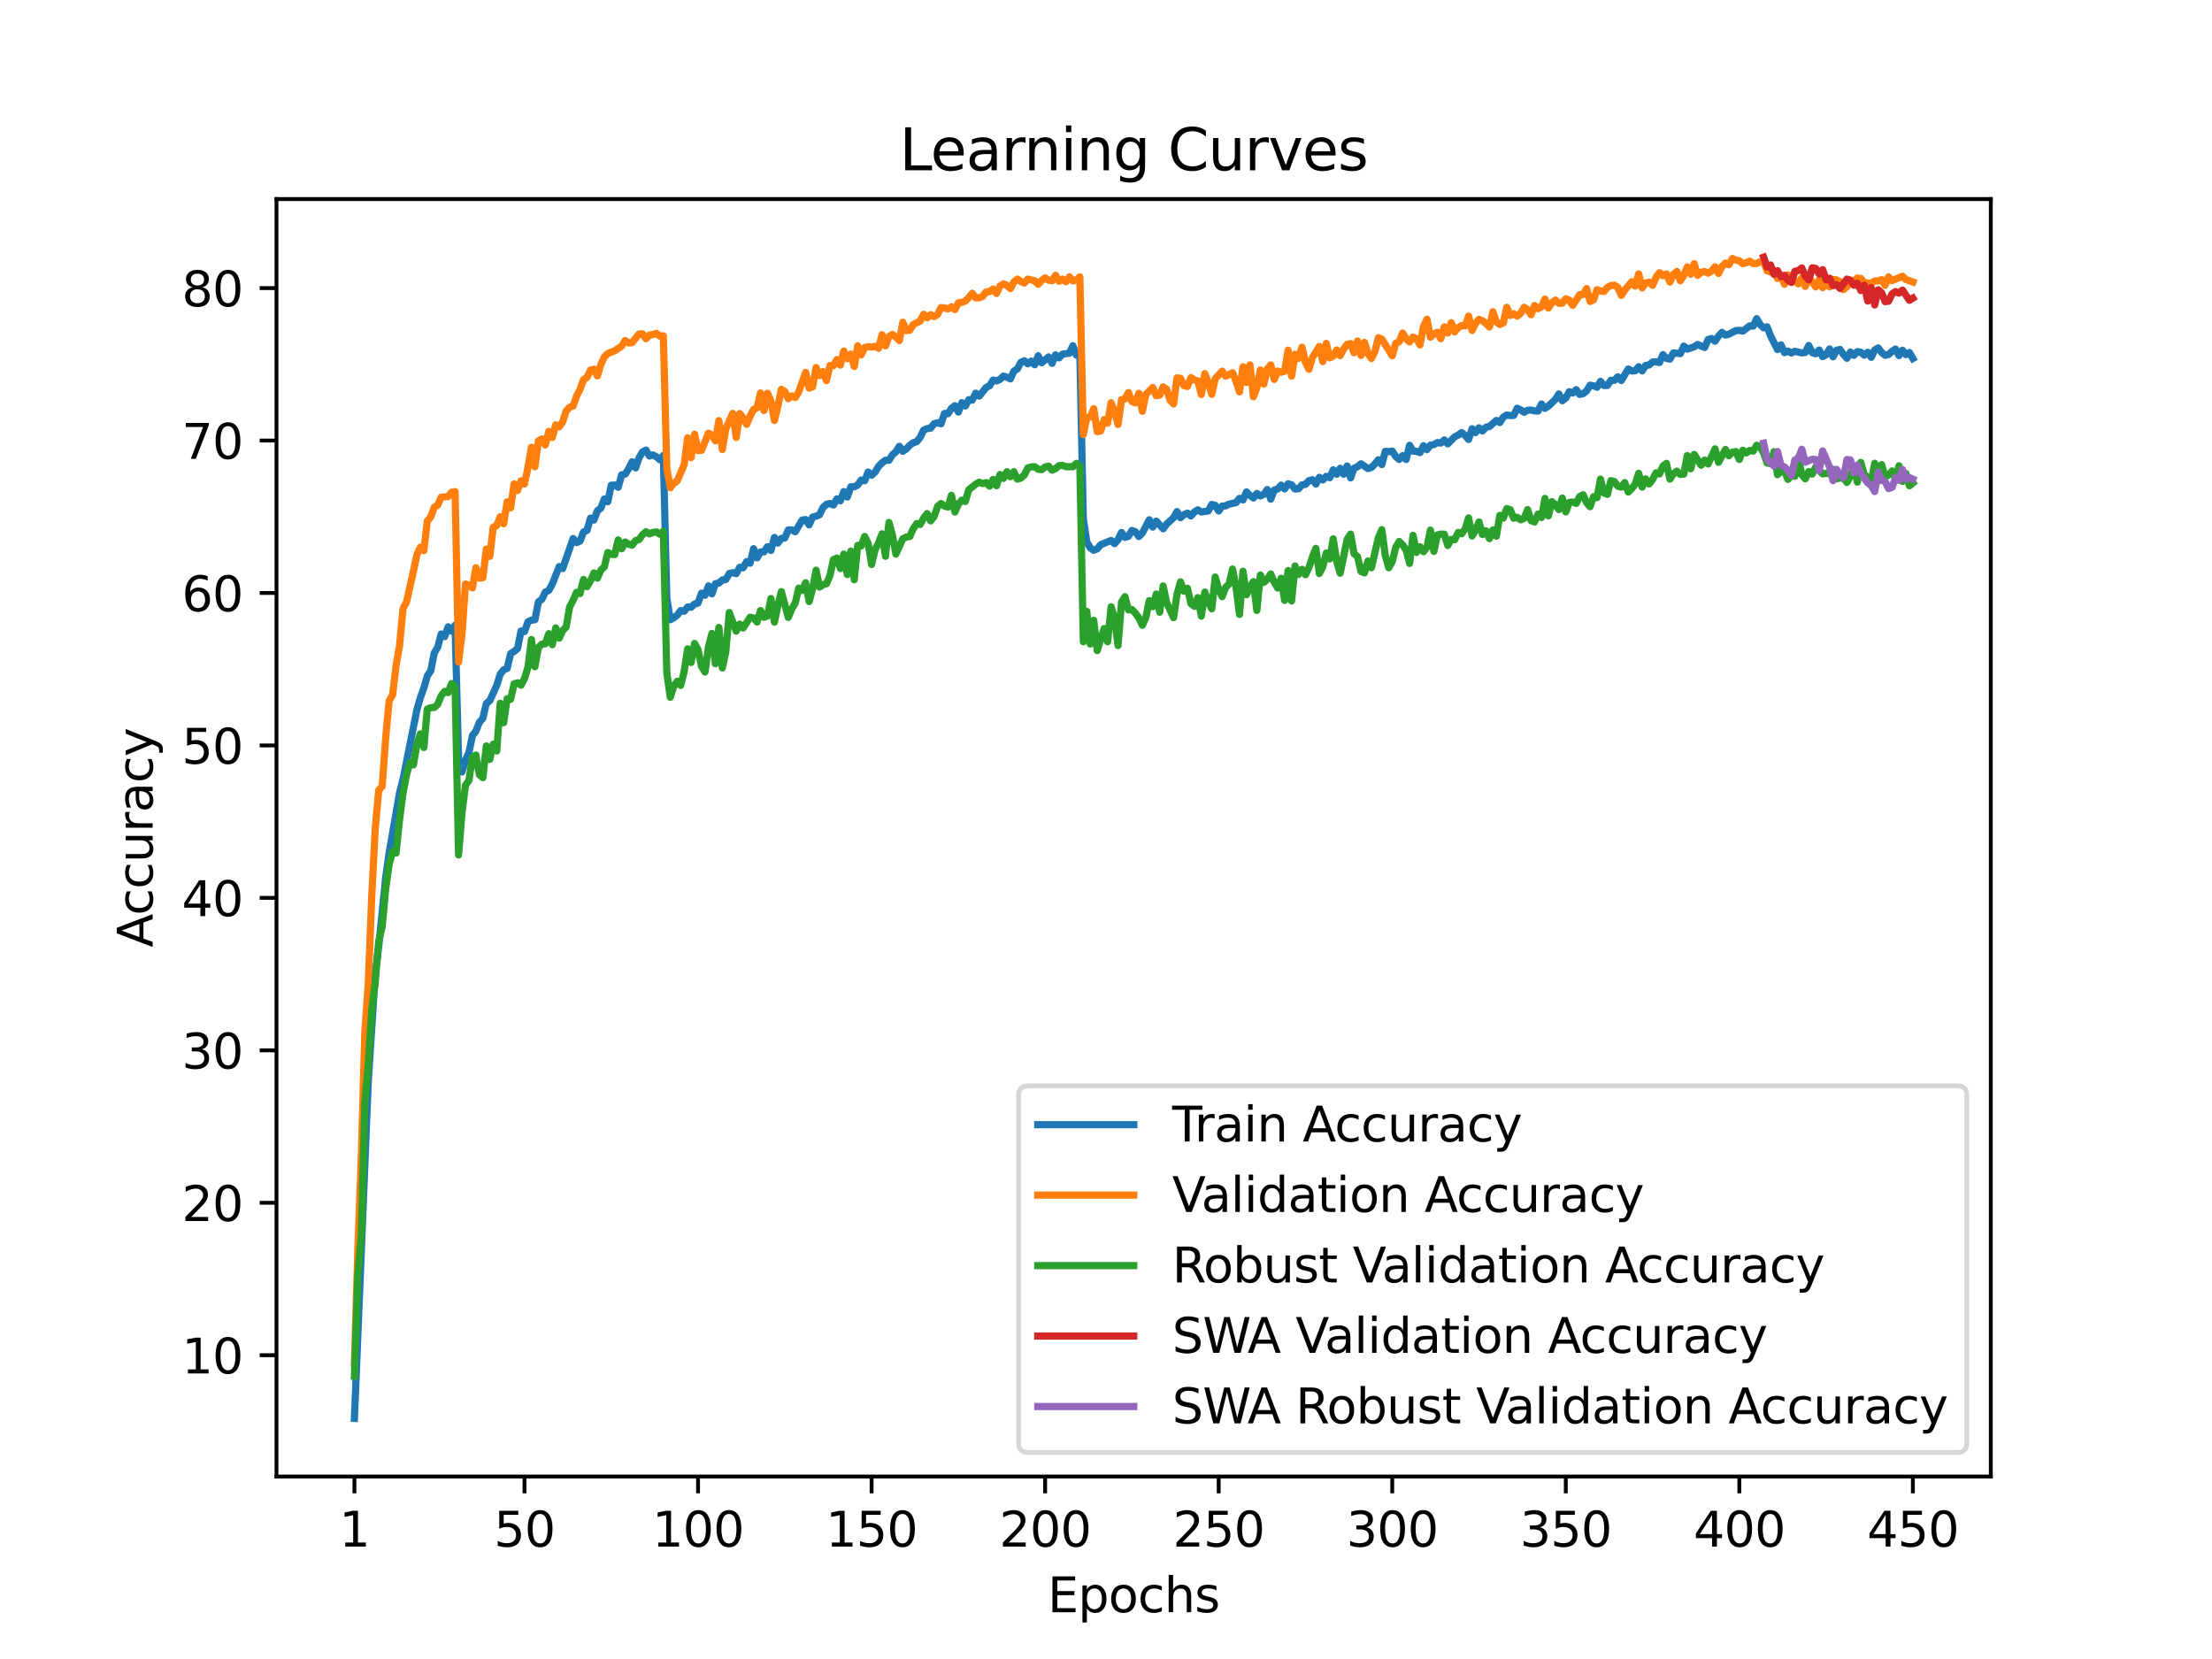 <?xml version="1.0" encoding="utf-8" standalone="no"?>
<!DOCTYPE svg PUBLIC "-//W3C//DTD SVG 1.1//EN"
  "http://www.w3.org/Graphics/SVG/1.1/DTD/svg11.dtd">
<svg xmlns:xlink="http://www.w3.org/1999/xlink" width="460.8pt" height="345.6pt" viewBox="0 0 460.8 345.6" xmlns="http://www.w3.org/2000/svg" version="1.1">
 <defs>
  <style type="text/css">*{stroke-linejoin: round; stroke-linecap: butt}</style>
 </defs>
 <g id="figure_1">
  <g id="patch_1">
   <path d="M 0 345.6 
L 460.8 345.6 
L 460.8 0 
L 0 0 
z
" style="fill: #ffffff"/>
  </g>
  <g id="axes_1">
   <g id="patch_2">
    <path d="M 57.6 307.584 
L 414.72 307.584 
L 414.72 41.472 
L 57.6 41.472 
z
" style="fill: #ffffff"/>
   </g>
   <g id="matplotlib.axis_1">
    <g id="xtick_1">
     <g id="line2d_1">
      <defs>
       <path id="m8b575e51a7" d="M 0 0 
L 0 3.5 
" style="stroke: #000000; stroke-width: 0.8"/>
      </defs>
      <g>
       <use xlink:href="#m8b575e51a7" x="73.833" y="307.584" style="stroke: #000000; stroke-width: 0.8"/>
      </g>
     </g>
     <g id="text_1">
      <!-- 1 -->
      <g transform="translate(70.651 322.182) scale(0.1 -0.1)">
       <defs>
        <path id="DejaVuSans-31" d="M 794 531 
L 1825 531 
L 1825 4091 
L 703 3866 
L 703 4441 
L 1819 4666 
L 2450 4666 
L 2450 531 
L 3481 531 
L 3481 0 
L 794 0 
L 794 531 
z
" transform="scale(0.016)"/>
       </defs>
       <use xlink:href="#DejaVuSans-31"/>
      </g>
     </g>
    </g>
    <g id="xtick_2">
     <g id="line2d_2">
      <g>
       <use xlink:href="#m8b575e51a7" x="109.263" y="307.584" style="stroke: #000000; stroke-width: 0.8"/>
      </g>
     </g>
     <g id="text_2">
      <!-- 50 -->
      <g transform="translate(102.9 322.182) scale(0.1 -0.1)">
       <defs>
        <path id="DejaVuSans-35" d="M 691 4666 
L 3169 4666 
L 3169 4134 
L 1269 4134 
L 1269 2991 
Q 1406 3038 1543 3061 
Q 1681 3084 1819 3084 
Q 2600 3084 3056 2656 
Q 3513 2228 3513 1497 
Q 3513 744 3044 326 
Q 2575 -91 1722 -91 
Q 1428 -91 1123 -41 
Q 819 9 494 109 
L 494 744 
Q 775 591 1075 516 
Q 1375 441 1709 441 
Q 2250 441 2565 725 
Q 2881 1009 2881 1497 
Q 2881 1984 2565 2268 
Q 2250 2553 1709 2553 
Q 1456 2553 1204 2497 
Q 953 2441 691 2322 
L 691 4666 
z
" transform="scale(0.016)"/>
        <path id="DejaVuSans-30" d="M 2034 4250 
Q 1547 4250 1301 3770 
Q 1056 3291 1056 2328 
Q 1056 1369 1301 889 
Q 1547 409 2034 409 
Q 2525 409 2770 889 
Q 3016 1369 3016 2328 
Q 3016 3291 2770 3770 
Q 2525 4250 2034 4250 
z
M 2034 4750 
Q 2819 4750 3233 4129 
Q 3647 3509 3647 2328 
Q 3647 1150 3233 529 
Q 2819 -91 2034 -91 
Q 1250 -91 836 529 
Q 422 1150 422 2328 
Q 422 3509 836 4129 
Q 1250 4750 2034 4750 
z
" transform="scale(0.016)"/>
       </defs>
       <use xlink:href="#DejaVuSans-35"/>
       <use xlink:href="#DejaVuSans-30" x="63.623"/>
      </g>
     </g>
    </g>
    <g id="xtick_3">
     <g id="line2d_3">
      <g>
       <use xlink:href="#m8b575e51a7" x="145.416" y="307.584" style="stroke: #000000; stroke-width: 0.8"/>
      </g>
     </g>
     <g id="text_3">
      <!-- 100 -->
      <g transform="translate(135.872 322.182) scale(0.1 -0.1)">
       <use xlink:href="#DejaVuSans-31"/>
       <use xlink:href="#DejaVuSans-30" x="63.623"/>
       <use xlink:href="#DejaVuSans-30" x="127.246"/>
      </g>
     </g>
    </g>
    <g id="xtick_4">
     <g id="line2d_4">
      <g>
       <use xlink:href="#m8b575e51a7" x="181.569" y="307.584" style="stroke: #000000; stroke-width: 0.8"/>
      </g>
     </g>
     <g id="text_4">
      <!-- 150 -->
      <g transform="translate(172.025 322.182) scale(0.1 -0.1)">
       <use xlink:href="#DejaVuSans-31"/>
       <use xlink:href="#DejaVuSans-35" x="63.623"/>
       <use xlink:href="#DejaVuSans-30" x="127.246"/>
      </g>
     </g>
    </g>
    <g id="xtick_5">
     <g id="line2d_5">
      <g>
       <use xlink:href="#m8b575e51a7" x="217.722" y="307.584" style="stroke: #000000; stroke-width: 0.8"/>
      </g>
     </g>
     <g id="text_5">
      <!-- 200 -->
      <g transform="translate(208.178 322.182) scale(0.1 -0.1)">
       <defs>
        <path id="DejaVuSans-32" d="M 1228 531 
L 3431 531 
L 3431 0 
L 469 0 
L 469 531 
Q 828 903 1448 1529 
Q 2069 2156 2228 2338 
Q 2531 2678 2651 2914 
Q 2772 3150 2772 3378 
Q 2772 3750 2511 3984 
Q 2250 4219 1831 4219 
Q 1534 4219 1204 4116 
Q 875 4013 500 3803 
L 500 4441 
Q 881 4594 1212 4672 
Q 1544 4750 1819 4750 
Q 2544 4750 2975 4387 
Q 3406 4025 3406 3419 
Q 3406 3131 3298 2873 
Q 3191 2616 2906 2266 
Q 2828 2175 2409 1742 
Q 1991 1309 1228 531 
z
" transform="scale(0.016)"/>
       </defs>
       <use xlink:href="#DejaVuSans-32"/>
       <use xlink:href="#DejaVuSans-30" x="63.623"/>
       <use xlink:href="#DejaVuSans-30" x="127.246"/>
      </g>
     </g>
    </g>
    <g id="xtick_6">
     <g id="line2d_6">
      <g>
       <use xlink:href="#m8b575e51a7" x="253.875" y="307.584" style="stroke: #000000; stroke-width: 0.8"/>
      </g>
     </g>
     <g id="text_6">
      <!-- 250 -->
      <g transform="translate(244.331 322.182) scale(0.1 -0.1)">
       <use xlink:href="#DejaVuSans-32"/>
       <use xlink:href="#DejaVuSans-35" x="63.623"/>
       <use xlink:href="#DejaVuSans-30" x="127.246"/>
      </g>
     </g>
    </g>
    <g id="xtick_7">
     <g id="line2d_7">
      <g>
       <use xlink:href="#m8b575e51a7" x="290.028" y="307.584" style="stroke: #000000; stroke-width: 0.8"/>
      </g>
     </g>
     <g id="text_7">
      <!-- 300 -->
      <g transform="translate(280.484 322.182) scale(0.1 -0.1)">
       <defs>
        <path id="DejaVuSans-33" d="M 2597 2516 
Q 3050 2419 3304 2112 
Q 3559 1806 3559 1356 
Q 3559 666 3084 287 
Q 2609 -91 1734 -91 
Q 1441 -91 1130 -33 
Q 819 25 488 141 
L 488 750 
Q 750 597 1062 519 
Q 1375 441 1716 441 
Q 2309 441 2620 675 
Q 2931 909 2931 1356 
Q 2931 1769 2642 2001 
Q 2353 2234 1838 2234 
L 1294 2234 
L 1294 2753 
L 1863 2753 
Q 2328 2753 2575 2939 
Q 2822 3125 2822 3475 
Q 2822 3834 2567 4026 
Q 2313 4219 1838 4219 
Q 1578 4219 1281 4162 
Q 984 4106 628 3988 
L 628 4550 
Q 988 4650 1302 4700 
Q 1616 4750 1894 4750 
Q 2613 4750 3031 4423 
Q 3450 4097 3450 3541 
Q 3450 3153 3228 2886 
Q 3006 2619 2597 2516 
z
" transform="scale(0.016)"/>
       </defs>
       <use xlink:href="#DejaVuSans-33"/>
       <use xlink:href="#DejaVuSans-30" x="63.623"/>
       <use xlink:href="#DejaVuSans-30" x="127.246"/>
      </g>
     </g>
    </g>
    <g id="xtick_8">
     <g id="line2d_8">
      <g>
       <use xlink:href="#m8b575e51a7" x="326.181" y="307.584" style="stroke: #000000; stroke-width: 0.8"/>
      </g>
     </g>
     <g id="text_8">
      <!-- 350 -->
      <g transform="translate(316.637 322.182) scale(0.1 -0.1)">
       <use xlink:href="#DejaVuSans-33"/>
       <use xlink:href="#DejaVuSans-35" x="63.623"/>
       <use xlink:href="#DejaVuSans-30" x="127.246"/>
      </g>
     </g>
    </g>
    <g id="xtick_9">
     <g id="line2d_9">
      <g>
       <use xlink:href="#m8b575e51a7" x="362.334" y="307.584" style="stroke: #000000; stroke-width: 0.8"/>
      </g>
     </g>
     <g id="text_9">
      <!-- 400 -->
      <g transform="translate(352.79 322.182) scale(0.1 -0.1)">
       <defs>
        <path id="DejaVuSans-34" d="M 2419 4116 
L 825 1625 
L 2419 1625 
L 2419 4116 
z
M 2253 4666 
L 3047 4666 
L 3047 1625 
L 3713 1625 
L 3713 1100 
L 3047 1100 
L 3047 0 
L 2419 0 
L 2419 1100 
L 313 1100 
L 313 1709 
L 2253 4666 
z
" transform="scale(0.016)"/>
       </defs>
       <use xlink:href="#DejaVuSans-34"/>
       <use xlink:href="#DejaVuSans-30" x="63.623"/>
       <use xlink:href="#DejaVuSans-30" x="127.246"/>
      </g>
     </g>
    </g>
    <g id="xtick_10">
     <g id="line2d_10">
      <g>
       <use xlink:href="#m8b575e51a7" x="398.487" y="307.584" style="stroke: #000000; stroke-width: 0.8"/>
      </g>
     </g>
     <g id="text_10">
      <!-- 450 -->
      <g transform="translate(388.944 322.182) scale(0.1 -0.1)">
       <use xlink:href="#DejaVuSans-34"/>
       <use xlink:href="#DejaVuSans-35" x="63.623"/>
       <use xlink:href="#DejaVuSans-30" x="127.246"/>
      </g>
     </g>
    </g>
    <g id="text_11">
     <!-- Epochs -->
     <g transform="translate(218.244 335.861) scale(0.1 -0.1)">
      <defs>
       <path id="DejaVuSans-45" d="M 628 4666 
L 3578 4666 
L 3578 4134 
L 1259 4134 
L 1259 2753 
L 3481 2753 
L 3481 2222 
L 1259 2222 
L 1259 531 
L 3634 531 
L 3634 0 
L 628 0 
L 628 4666 
z
" transform="scale(0.016)"/>
       <path id="DejaVuSans-70" d="M 1159 525 
L 1159 -1331 
L 581 -1331 
L 581 3500 
L 1159 3500 
L 1159 2969 
Q 1341 3281 1617 3432 
Q 1894 3584 2278 3584 
Q 2916 3584 3314 3078 
Q 3713 2572 3713 1747 
Q 3713 922 3314 415 
Q 2916 -91 2278 -91 
Q 1894 -91 1617 61 
Q 1341 213 1159 525 
z
M 3116 1747 
Q 3116 2381 2855 2742 
Q 2594 3103 2138 3103 
Q 1681 3103 1420 2742 
Q 1159 2381 1159 1747 
Q 1159 1113 1420 752 
Q 1681 391 2138 391 
Q 2594 391 2855 752 
Q 3116 1113 3116 1747 
z
" transform="scale(0.016)"/>
       <path id="DejaVuSans-6f" d="M 1959 3097 
Q 1497 3097 1228 2736 
Q 959 2375 959 1747 
Q 959 1119 1226 758 
Q 1494 397 1959 397 
Q 2419 397 2687 759 
Q 2956 1122 2956 1747 
Q 2956 2369 2687 2733 
Q 2419 3097 1959 3097 
z
M 1959 3584 
Q 2709 3584 3137 3096 
Q 3566 2609 3566 1747 
Q 3566 888 3137 398 
Q 2709 -91 1959 -91 
Q 1206 -91 779 398 
Q 353 888 353 1747 
Q 353 2609 779 3096 
Q 1206 3584 1959 3584 
z
" transform="scale(0.016)"/>
       <path id="DejaVuSans-63" d="M 3122 3366 
L 3122 2828 
Q 2878 2963 2633 3030 
Q 2388 3097 2138 3097 
Q 1578 3097 1268 2742 
Q 959 2388 959 1747 
Q 959 1106 1268 751 
Q 1578 397 2138 397 
Q 2388 397 2633 464 
Q 2878 531 3122 666 
L 3122 134 
Q 2881 22 2623 -34 
Q 2366 -91 2075 -91 
Q 1284 -91 818 406 
Q 353 903 353 1747 
Q 353 2603 823 3093 
Q 1294 3584 2113 3584 
Q 2378 3584 2631 3529 
Q 2884 3475 3122 3366 
z
" transform="scale(0.016)"/>
       <path id="DejaVuSans-68" d="M 3513 2113 
L 3513 0 
L 2938 0 
L 2938 2094 
Q 2938 2591 2744 2837 
Q 2550 3084 2163 3084 
Q 1697 3084 1428 2787 
Q 1159 2491 1159 1978 
L 1159 0 
L 581 0 
L 581 4863 
L 1159 4863 
L 1159 2956 
Q 1366 3272 1645 3428 
Q 1925 3584 2291 3584 
Q 2894 3584 3203 3211 
Q 3513 2838 3513 2113 
z
" transform="scale(0.016)"/>
       <path id="DejaVuSans-73" d="M 2834 3397 
L 2834 2853 
Q 2591 2978 2328 3040 
Q 2066 3103 1784 3103 
Q 1356 3103 1142 2972 
Q 928 2841 928 2578 
Q 928 2378 1081 2264 
Q 1234 2150 1697 2047 
L 1894 2003 
Q 2506 1872 2764 1633 
Q 3022 1394 3022 966 
Q 3022 478 2636 193 
Q 2250 -91 1575 -91 
Q 1294 -91 989 -36 
Q 684 19 347 128 
L 347 722 
Q 666 556 975 473 
Q 1284 391 1588 391 
Q 1994 391 2212 530 
Q 2431 669 2431 922 
Q 2431 1156 2273 1281 
Q 2116 1406 1581 1522 
L 1381 1569 
Q 847 1681 609 1914 
Q 372 2147 372 2553 
Q 372 3047 722 3315 
Q 1072 3584 1716 3584 
Q 2034 3584 2315 3537 
Q 2597 3491 2834 3397 
z
" transform="scale(0.016)"/>
      </defs>
      <use xlink:href="#DejaVuSans-45"/>
      <use xlink:href="#DejaVuSans-70" x="63.184"/>
      <use xlink:href="#DejaVuSans-6f" x="126.66"/>
      <use xlink:href="#DejaVuSans-63" x="187.842"/>
      <use xlink:href="#DejaVuSans-68" x="242.822"/>
      <use xlink:href="#DejaVuSans-73" x="306.201"/>
     </g>
    </g>
   </g>
   <g id="matplotlib.axis_2">
    <g id="ytick_1">
     <g id="line2d_11">
      <defs>
       <path id="m97345fe381" d="M 0 0 
L -3.5 0 
" style="stroke: #000000; stroke-width: 0.8"/>
      </defs>
      <g>
       <use xlink:href="#m97345fe381" x="57.6" y="282.316" style="stroke: #000000; stroke-width: 0.8"/>
      </g>
     </g>
     <g id="text_12">
      <!-- 10 -->
      <g transform="translate(37.875 286.115) scale(0.1 -0.1)">
       <use xlink:href="#DejaVuSans-31"/>
       <use xlink:href="#DejaVuSans-30" x="63.623"/>
      </g>
     </g>
    </g>
    <g id="ytick_2">
     <g id="line2d_12">
      <g>
       <use xlink:href="#m97345fe381" x="57.6" y="250.558" style="stroke: #000000; stroke-width: 0.8"/>
      </g>
     </g>
     <g id="text_13">
      <!-- 20 -->
      <g transform="translate(37.875 254.358) scale(0.1 -0.1)">
       <use xlink:href="#DejaVuSans-32"/>
       <use xlink:href="#DejaVuSans-30" x="63.623"/>
      </g>
     </g>
    </g>
    <g id="ytick_3">
     <g id="line2d_13">
      <g>
       <use xlink:href="#m97345fe381" x="57.6" y="218.801" style="stroke: #000000; stroke-width: 0.8"/>
      </g>
     </g>
     <g id="text_14">
      <!-- 30 -->
      <g transform="translate(37.875 222.6) scale(0.1 -0.1)">
       <use xlink:href="#DejaVuSans-33"/>
       <use xlink:href="#DejaVuSans-30" x="63.623"/>
      </g>
     </g>
    </g>
    <g id="ytick_4">
     <g id="line2d_14">
      <g>
       <use xlink:href="#m97345fe381" x="57.6" y="187.044" style="stroke: #000000; stroke-width: 0.8"/>
      </g>
     </g>
     <g id="text_15">
      <!-- 40 -->
      <g transform="translate(37.875 190.843) scale(0.1 -0.1)">
       <use xlink:href="#DejaVuSans-34"/>
       <use xlink:href="#DejaVuSans-30" x="63.623"/>
      </g>
     </g>
    </g>
    <g id="ytick_5">
     <g id="line2d_15">
      <g>
       <use xlink:href="#m97345fe381" x="57.6" y="155.287" style="stroke: #000000; stroke-width: 0.8"/>
      </g>
     </g>
     <g id="text_16">
      <!-- 50 -->
      <g transform="translate(37.875 159.086) scale(0.1 -0.1)">
       <use xlink:href="#DejaVuSans-35"/>
       <use xlink:href="#DejaVuSans-30" x="63.623"/>
      </g>
     </g>
    </g>
    <g id="ytick_6">
     <g id="line2d_16">
      <g>
       <use xlink:href="#m97345fe381" x="57.6" y="123.529" style="stroke: #000000; stroke-width: 0.8"/>
      </g>
     </g>
     <g id="text_17">
      <!-- 60 -->
      <g transform="translate(37.875 127.329) scale(0.1 -0.1)">
       <defs>
        <path id="DejaVuSans-36" d="M 2113 2584 
Q 1688 2584 1439 2293 
Q 1191 2003 1191 1497 
Q 1191 994 1439 701 
Q 1688 409 2113 409 
Q 2538 409 2786 701 
Q 3034 994 3034 1497 
Q 3034 2003 2786 2293 
Q 2538 2584 2113 2584 
z
M 3366 4563 
L 3366 3988 
Q 3128 4100 2886 4159 
Q 2644 4219 2406 4219 
Q 1781 4219 1451 3797 
Q 1122 3375 1075 2522 
Q 1259 2794 1537 2939 
Q 1816 3084 2150 3084 
Q 2853 3084 3261 2657 
Q 3669 2231 3669 1497 
Q 3669 778 3244 343 
Q 2819 -91 2113 -91 
Q 1303 -91 875 529 
Q 447 1150 447 2328 
Q 447 3434 972 4092 
Q 1497 4750 2381 4750 
Q 2619 4750 2861 4703 
Q 3103 4656 3366 4563 
z
" transform="scale(0.016)"/>
       </defs>
       <use xlink:href="#DejaVuSans-36"/>
       <use xlink:href="#DejaVuSans-30" x="63.623"/>
      </g>
     </g>
    </g>
    <g id="ytick_7">
     <g id="line2d_17">
      <g>
       <use xlink:href="#m97345fe381" x="57.6" y="91.772" style="stroke: #000000; stroke-width: 0.8"/>
      </g>
     </g>
     <g id="text_18">
      <!-- 70 -->
      <g transform="translate(37.875 95.571) scale(0.1 -0.1)">
       <defs>
        <path id="DejaVuSans-37" d="M 525 4666 
L 3525 4666 
L 3525 4397 
L 1831 0 
L 1172 0 
L 2766 4134 
L 525 4134 
L 525 4666 
z
" transform="scale(0.016)"/>
       </defs>
       <use xlink:href="#DejaVuSans-37"/>
       <use xlink:href="#DejaVuSans-30" x="63.623"/>
      </g>
     </g>
    </g>
    <g id="ytick_8">
     <g id="line2d_18">
      <g>
       <use xlink:href="#m97345fe381" x="57.6" y="60.015" style="stroke: #000000; stroke-width: 0.8"/>
      </g>
     </g>
     <g id="text_19">
      <!-- 80 -->
      <g transform="translate(37.875 63.814) scale(0.1 -0.1)">
       <defs>
        <path id="DejaVuSans-38" d="M 2034 2216 
Q 1584 2216 1326 1975 
Q 1069 1734 1069 1313 
Q 1069 891 1326 650 
Q 1584 409 2034 409 
Q 2484 409 2743 651 
Q 3003 894 3003 1313 
Q 3003 1734 2745 1975 
Q 2488 2216 2034 2216 
z
M 1403 2484 
Q 997 2584 770 2862 
Q 544 3141 544 3541 
Q 544 4100 942 4425 
Q 1341 4750 2034 4750 
Q 2731 4750 3128 4425 
Q 3525 4100 3525 3541 
Q 3525 3141 3298 2862 
Q 3072 2584 2669 2484 
Q 3125 2378 3379 2068 
Q 3634 1759 3634 1313 
Q 3634 634 3220 271 
Q 2806 -91 2034 -91 
Q 1263 -91 848 271 
Q 434 634 434 1313 
Q 434 1759 690 2068 
Q 947 2378 1403 2484 
z
M 1172 3481 
Q 1172 3119 1398 2916 
Q 1625 2713 2034 2713 
Q 2441 2713 2670 2916 
Q 2900 3119 2900 3481 
Q 2900 3844 2670 4047 
Q 2441 4250 2034 4250 
Q 1625 4250 1398 4047 
Q 1172 3844 1172 3481 
z
" transform="scale(0.016)"/>
       </defs>
       <use xlink:href="#DejaVuSans-38"/>
       <use xlink:href="#DejaVuSans-30" x="63.623"/>
      </g>
     </g>
    </g>
    <g id="text_20">
     <!-- Accuracy -->
     <g transform="translate(31.795 197.356) rotate(-90) scale(0.1 -0.1)">
      <defs>
       <path id="DejaVuSans-41" d="M 2188 4044 
L 1331 1722 
L 3047 1722 
L 2188 4044 
z
M 1831 4666 
L 2547 4666 
L 4325 0 
L 3669 0 
L 3244 1197 
L 1141 1197 
L 716 0 
L 50 0 
L 1831 4666 
z
" transform="scale(0.016)"/>
       <path id="DejaVuSans-75" d="M 544 1381 
L 544 3500 
L 1119 3500 
L 1119 1403 
Q 1119 906 1312 657 
Q 1506 409 1894 409 
Q 2359 409 2629 706 
Q 2900 1003 2900 1516 
L 2900 3500 
L 3475 3500 
L 3475 0 
L 2900 0 
L 2900 538 
Q 2691 219 2414 64 
Q 2138 -91 1772 -91 
Q 1169 -91 856 284 
Q 544 659 544 1381 
z
M 1991 3584 
L 1991 3584 
z
" transform="scale(0.016)"/>
       <path id="DejaVuSans-72" d="M 2631 2963 
Q 2534 3019 2420 3045 
Q 2306 3072 2169 3072 
Q 1681 3072 1420 2755 
Q 1159 2438 1159 1844 
L 1159 0 
L 581 0 
L 581 3500 
L 1159 3500 
L 1159 2956 
Q 1341 3275 1631 3429 
Q 1922 3584 2338 3584 
Q 2397 3584 2469 3576 
Q 2541 3569 2628 3553 
L 2631 2963 
z
" transform="scale(0.016)"/>
       <path id="DejaVuSans-61" d="M 2194 1759 
Q 1497 1759 1228 1600 
Q 959 1441 959 1056 
Q 959 750 1161 570 
Q 1363 391 1709 391 
Q 2188 391 2477 730 
Q 2766 1069 2766 1631 
L 2766 1759 
L 2194 1759 
z
M 3341 1997 
L 3341 0 
L 2766 0 
L 2766 531 
Q 2569 213 2275 61 
Q 1981 -91 1556 -91 
Q 1019 -91 701 211 
Q 384 513 384 1019 
Q 384 1609 779 1909 
Q 1175 2209 1959 2209 
L 2766 2209 
L 2766 2266 
Q 2766 2663 2505 2880 
Q 2244 3097 1772 3097 
Q 1472 3097 1187 3025 
Q 903 2953 641 2809 
L 641 3341 
Q 956 3463 1253 3523 
Q 1550 3584 1831 3584 
Q 2591 3584 2966 3190 
Q 3341 2797 3341 1997 
z
" transform="scale(0.016)"/>
       <path id="DejaVuSans-79" d="M 2059 -325 
Q 1816 -950 1584 -1140 
Q 1353 -1331 966 -1331 
L 506 -1331 
L 506 -850 
L 844 -850 
Q 1081 -850 1212 -737 
Q 1344 -625 1503 -206 
L 1606 56 
L 191 3500 
L 800 3500 
L 1894 763 
L 2988 3500 
L 3597 3500 
L 2059 -325 
z
" transform="scale(0.016)"/>
      </defs>
      <use xlink:href="#DejaVuSans-41"/>
      <use xlink:href="#DejaVuSans-63" x="66.658"/>
      <use xlink:href="#DejaVuSans-63" x="121.639"/>
      <use xlink:href="#DejaVuSans-75" x="176.619"/>
      <use xlink:href="#DejaVuSans-72" x="239.998"/>
      <use xlink:href="#DejaVuSans-61" x="281.111"/>
      <use xlink:href="#DejaVuSans-63" x="342.391"/>
      <use xlink:href="#DejaVuSans-79" x="397.371"/>
     </g>
    </g>
   </g>
   <g id="line2d_19">
    <path d="M 73.833 295.488 
L 76.725 225.139 
L 78.171 202.983 
L 78.894 197.134 
L 80.34 182.89 
L 81.063 177.659 
L 83.233 165.184 
L 83.956 162.307 
L 86.848 147.865 
L 87.571 145.332 
L 88.294 143.327 
L 89.017 140.826 
L 89.74 139.725 
L 90.463 136.014 
L 91.186 134.824 
L 91.909 132.075 
L 92.632 132.616 
L 93.355 130.566 
L 94.078 131.47 
L 94.802 130.235 
L 95.525 157.89 
L 96.248 160.805 
L 96.971 158.354 
L 97.694 156.757 
L 98.417 153.212 
L 99.14 152.308 
L 99.863 150.475 
L 100.586 149.628 
L 101.309 146.554 
L 102.032 145.962 
L 103.478 142.774 
L 104.201 140.451 
L 104.924 139.534 
L 105.647 139.241 
L 106.37 136.167 
L 107.094 135.709 
L 107.817 135.091 
L 108.54 131.444 
L 109.263 131.565 
L 109.986 129.535 
L 110.709 129.204 
L 111.432 129.102 
L 112.155 125.392 
L 112.878 124.851 
L 113.601 123.336 
L 114.324 122.998 
L 115.047 121.662 
L 116.493 118.04 
L 117.216 118.448 
L 119.386 112.185 
L 120.109 113.025 
L 120.832 112.7 
L 121.555 110.81 
L 122.278 110.511 
L 123.001 107.94 
L 123.724 108.334 
L 124.447 106.406 
L 125.17 105.858 
L 125.893 103.955 
L 126.616 104.509 
L 127.339 101.072 
L 128.062 101.04 
L 128.785 101.505 
L 129.508 98.908 
L 130.232 98.781 
L 130.955 97.654 
L 131.678 96.19 
L 132.401 97.47 
L 133.124 95.382 
L 133.847 94.122 
L 134.57 93.765 
L 135.293 94.994 
L 136.016 94.758 
L 136.739 95.166 
L 137.462 95.764 
L 138.185 94.886 
L 138.908 124.583 
L 139.631 129.096 
L 140.354 128.708 
L 141.077 128.141 
L 141.8 127.199 
L 142.524 127.333 
L 143.247 126.455 
L 143.97 126.493 
L 144.693 125.812 
L 145.416 125.614 
L 146.139 123.571 
L 146.862 124.01 
L 147.585 122.05 
L 148.308 123.705 
L 149.031 121.592 
L 149.754 121.471 
L 150.477 120.815 
L 151.2 120.72 
L 151.923 119.472 
L 152.646 119.288 
L 153.369 119.492 
L 154.093 118.174 
L 154.816 118.282 
L 155.539 116.997 
L 156.262 117.328 
L 156.985 114.298 
L 157.708 116.214 
L 158.431 114.979 
L 159.154 114.96 
L 159.877 113.891 
L 160.6 114.667 
L 161.323 111.968 
L 162.046 113.133 
L 162.769 112.159 
L 163.492 112.064 
L 164.215 110.403 
L 164.938 110.384 
L 165.662 110.766 
L 167.108 108.341 
L 167.831 108.232 
L 168.554 109.34 
L 169.277 107.71 
L 170 107.532 
L 170.723 107.233 
L 171.446 105.725 
L 172.169 105.069 
L 172.892 104.878 
L 173.615 105.203 
L 174.338 103.93 
L 175.061 104.324 
L 175.784 102.409 
L 176.507 103.535 
L 177.231 101.409 
L 177.954 101.429 
L 178.677 101.028 
L 179.4 100.003 
L 180.123 100.156 
L 180.846 98.335 
L 181.569 98.984 
L 182.292 98.348 
L 183.015 97.151 
L 183.738 96.42 
L 184.461 95.872 
L 185.184 95.898 
L 185.907 94.733 
L 186.63 94.135 
L 187.353 92.963 
L 188.076 94.014 
L 188.799 93.524 
L 189.523 92.741 
L 190.246 92.232 
L 190.969 92.009 
L 191.692 91.086 
L 192.415 89.597 
L 193.138 89.285 
L 193.861 89.189 
L 194.584 88.273 
L 195.307 88.063 
L 196.03 88.279 
L 196.753 86.128 
L 197.476 86.179 
L 198.199 85.065 
L 198.922 84.518 
L 199.645 85.835 
L 200.368 83.881 
L 201.092 84.581 
L 201.815 83.257 
L 202.538 83.359 
L 203.261 81.902 
L 203.984 82.519 
L 205.43 80.711 
L 206.153 80.349 
L 206.876 79.178 
L 207.599 79.343 
L 208.322 79.031 
L 209.045 78.35 
L 209.768 78.579 
L 210.491 78.936 
L 211.214 77.3 
L 211.937 76.861 
L 212.661 75.499 
L 213.384 75.161 
L 214.107 75.779 
L 214.83 75.219 
L 215.553 75.982 
L 216.276 74.111 
L 216.999 75.575 
L 218.445 74.359 
L 219.168 75.69 
L 219.891 73.92 
L 220.614 74.557 
L 221.337 73.774 
L 222.783 73.583 
L 223.506 72.024 
L 224.229 73.965 
L 224.953 73.831 
L 225.676 108.067 
L 226.399 112.91 
L 227.122 114.132 
L 227.845 114.635 
L 228.568 114.336 
L 229.291 113.477 
L 231.46 112.592 
L 232.183 113.254 
L 232.906 112.42 
L 233.629 110.925 
L 234.352 111.949 
L 235.075 111.708 
L 235.798 110.511 
L 236.522 110.791 
L 237.245 111.758 
L 237.968 111.046 
L 239.414 108.283 
L 240.137 109.804 
L 240.86 108.563 
L 242.306 110.161 
L 243.029 109.174 
L 244.475 107.857 
L 245.198 106.565 
L 245.921 107.857 
L 246.644 107.208 
L 247.367 106.896 
L 248.091 107.488 
L 248.814 106.654 
L 249.537 106.202 
L 250.26 106.654 
L 251.706 106.438 
L 252.429 105.088 
L 253.152 105.266 
L 253.875 106.45 
L 254.598 105.419 
L 255.321 105.387 
L 256.044 105.018 
L 257.49 104.706 
L 258.213 103.815 
L 258.936 104.14 
L 259.659 102.479 
L 260.383 103.192 
L 261.106 103.739 
L 261.829 102.791 
L 262.552 103.319 
L 263.275 102.975 
L 263.998 101.97 
L 264.721 103.981 
L 265.444 102.084 
L 266.167 101.855 
L 266.89 101.059 
L 267.613 101.861 
L 268.336 100.779 
L 269.059 101.015 
L 269.782 101.874 
L 270.505 101.823 
L 271.228 101.008 
L 271.952 100.907 
L 272.675 100.136 
L 273.398 99.939 
L 274.121 100.843 
L 274.844 99.443 
L 275.567 99.99 
L 276.29 99.233 
L 277.013 99.519 
L 277.736 97.883 
L 278.459 98.794 
L 279.182 97.546 
L 279.905 98.787 
L 280.628 97.081 
L 281.351 99.557 
L 282.074 97.54 
L 282.797 97.228 
L 283.521 96.623 
L 284.967 97.61 
L 285.69 97.387 
L 286.413 96.661 
L 287.136 95.777 
L 287.859 96.782 
L 288.582 94.02 
L 289.305 94.084 
L 290.028 93.969 
L 290.751 95.089 
L 291.474 95.713 
L 292.197 94.917 
L 292.92 95.726 
L 293.643 92.76 
L 294.366 93.982 
L 295.089 94.026 
L 295.813 94.287 
L 296.536 92.855 
L 297.259 93.676 
L 297.982 92.734 
L 298.705 92.607 
L 299.428 92.2 
L 300.151 92.295 
L 300.874 91.652 
L 301.597 92.461 
L 303.043 90.99 
L 303.766 90.647 
L 304.489 90.112 
L 305.212 90.717 
L 305.935 91.551 
L 306.658 89.31 
L 307.382 90.125 
L 308.105 89.119 
L 308.828 89.775 
L 309.551 88.998 
L 310.274 88.852 
L 311.72 87.592 
L 312.443 88.024 
L 313.166 86.892 
L 313.889 86.452 
L 314.612 86.58 
L 315.335 86.529 
L 316.058 85.046 
L 316.781 85.389 
L 317.504 85.88 
L 318.227 85.472 
L 318.951 85.409 
L 319.674 85.606 
L 320.397 85.631 
L 321.12 84.148 
L 321.843 85.071 
L 322.566 84.588 
L 324.012 83.219 
L 324.735 82.067 
L 325.458 83.486 
L 326.181 82.92 
L 326.904 81.603 
L 327.627 81.876 
L 328.35 81.176 
L 329.073 82.169 
L 329.796 82.003 
L 330.52 81.431 
L 331.243 80.24 
L 331.966 80.38 
L 332.689 80.673 
L 333.412 79.445 
L 334.135 80.31 
L 334.858 80.298 
L 335.581 79.222 
L 336.304 79.228 
L 337.027 78.503 
L 337.75 79.26 
L 339.196 76.861 
L 339.919 77.287 
L 340.642 77.23 
L 341.365 76.39 
L 342.088 77.268 
L 342.812 76.129 
L 343.535 76.04 
L 344.258 75.403 
L 344.981 75.365 
L 345.704 75.518 
L 346.427 73.882 
L 347.15 74.652 
L 347.873 74.811 
L 348.596 73.519 
L 350.042 73.672 
L 350.765 72.094 
L 351.488 72.724 
L 352.934 72.246 
L 353.657 71.756 
L 355.104 72.393 
L 355.827 70.725 
L 356.55 70.522 
L 357.273 71.082 
L 357.996 70.006 
L 358.719 69.242 
L 359.442 69.802 
L 360.165 69.611 
L 361.611 68.867 
L 362.334 68.809 
L 363.057 68.988 
L 364.503 67.88 
L 365.226 67.938 
L 365.95 66.385 
L 366.673 67.613 
L 367.396 68.294 
L 368.119 68.084 
L 368.842 69.955 
L 370.288 72.826 
L 371.011 71.839 
L 371.734 73.462 
L 372.457 73.137 
L 373.18 73.532 
L 373.903 73.169 
L 375.349 73.519 
L 376.072 73.424 
L 376.795 71.979 
L 377.518 73.468 
L 378.242 73.698 
L 378.965 72.908 
L 379.688 74.302 
L 380.411 73.888 
L 381.134 72.692 
L 381.857 74.328 
L 382.58 72.966 
L 383.303 72.794 
L 384.026 73.818 
L 384.749 74.64 
L 385.472 73.335 
L 386.195 74.022 
L 386.918 73.246 
L 387.641 73.379 
L 388.364 73.984 
L 389.087 73.373 
L 389.811 74.436 
L 390.534 72.915 
L 391.257 72.482 
L 391.98 73.418 
L 392.703 74.016 
L 393.426 73.85 
L 394.149 73.182 
L 394.872 72.717 
L 395.595 74.086 
L 396.318 72.959 
L 397.041 73.863 
L 397.764 73.43 
L 398.487 74.678 
L 398.487 74.678 
" clip-path="url(#p9c61cdee36)" style="fill: none; stroke: #1f77b4; stroke-width: 1.5; stroke-linecap: square"/>
   </g>
   <g id="line2d_20">
    <path d="M 73.833 283.967 
L 74.556 259.863 
L 75.279 240.714 
L 76.002 215.022 
L 76.725 204.764 
L 77.448 186.504 
L 78.171 172.594 
L 78.894 164.623 
L 79.617 163.798 
L 80.34 153.73 
L 81.063 146.013 
L 81.786 144.743 
L 82.509 138.678 
L 83.233 134.486 
L 83.956 126.769 
L 84.679 125.435 
L 86.125 118.988 
L 86.848 115.558 
L 87.571 114.002 
L 88.294 114.701 
L 89.017 108.54 
L 89.74 107.682 
L 90.463 105.682 
L 91.186 105.205 
L 91.909 103.586 
L 93.355 103.427 
L 94.078 102.538 
L 94.802 102.411 
L 95.525 137.915 
L 96.248 132.04 
L 96.971 121.656 
L 97.694 121.91 
L 98.417 122.481 
L 99.14 118.258 
L 99.863 120.417 
L 100.586 120.354 
L 101.309 114.383 
L 102.032 115.908 
L 102.755 109.842 
L 103.478 109.493 
L 104.201 107.651 
L 104.924 109.111 
L 105.647 104.538 
L 106.37 105.809 
L 107.094 100.791 
L 107.817 102.188 
L 108.54 100.156 
L 109.263 100.823 
L 109.986 97.361 
L 110.709 93.169 
L 111.432 97.234 
L 112.155 91.836 
L 112.878 91.454 
L 113.601 92.693 
L 114.324 89.867 
L 115.047 91.137 
L 115.77 88.501 
L 116.493 88.914 
L 117.216 87.898 
L 117.939 85.611 
L 118.663 84.849 
L 119.386 84.595 
L 120.109 82.499 
L 120.832 81.133 
L 121.555 79.069 
L 122.278 78.624 
L 123.001 77.1 
L 123.724 76.91 
L 124.447 78.307 
L 125.17 75.925 
L 125.893 74.369 
L 126.616 73.639 
L 128.062 73.067 
L 129.508 72.114 
L 130.232 70.939 
L 130.955 71.447 
L 131.678 71.384 
L 133.124 69.574 
L 133.847 69.542 
L 134.57 70.558 
L 135.293 69.796 
L 136.016 69.701 
L 136.739 69.447 
L 137.462 70.018 
L 138.185 69.955 
L 138.908 97.584 
L 139.631 101.617 
L 140.354 100.696 
L 141.077 100.156 
L 142.524 96.79 
L 143.247 91.2 
L 143.97 95.329 
L 144.693 90.47 
L 145.416 93.868 
L 146.139 93.804 
L 147.585 90.248 
L 148.308 90.629 
L 149.031 91.836 
L 149.754 87.612 
L 150.477 93.646 
L 151.2 89.295 
L 152.646 86.119 
L 153.369 91.137 
L 154.093 86.151 
L 154.816 87.104 
L 155.539 88.406 
L 156.262 86.691 
L 156.985 85.294 
L 157.708 84.976 
L 158.431 81.864 
L 159.154 85.516 
L 159.877 81.927 
L 160.6 83.547 
L 161.323 87.58 
L 162.046 84.627 
L 162.769 81.102 
L 163.492 81.578 
L 164.215 83.039 
L 164.938 82.467 
L 165.662 82.816 
L 166.385 81.641 
L 167.831 77.577 
L 168.554 80.848 
L 169.277 80.593 
L 170 76.56 
L 170.723 78.243 
L 171.446 77.418 
L 172.169 79.291 
L 172.892 76.147 
L 173.615 76.179 
L 174.338 74.909 
L 175.061 76.052 
L 175.784 73.13 
L 176.507 74.718 
L 177.231 73.766 
L 177.954 76.338 
L 178.677 72.051 
L 179.4 73.924 
L 180.123 72.4 
L 180.846 72.21 
L 181.569 72.305 
L 182.292 72.146 
L 183.015 72.559 
L 183.738 69.732 
L 184.461 72.051 
L 185.184 70.114 
L 185.907 69.669 
L 186.63 70.209 
L 187.353 70.939 
L 188.076 67.128 
L 188.799 68.875 
L 189.523 68.78 
L 190.246 67.605 
L 191.692 66.874 
L 192.415 65.477 
L 193.138 66.207 
L 193.861 65.54 
L 194.584 65.953 
L 195.307 65.509 
L 196.03 64.08 
L 196.753 64.143 
L 197.476 64.365 
L 198.199 63.921 
L 198.922 64.493 
L 199.645 63.095 
L 200.368 63 
L 201.092 62.714 
L 201.815 61.984 
L 202.538 61.094 
L 203.261 62.047 
L 203.984 62.047 
L 204.707 61.73 
L 205.43 60.809 
L 206.153 60.745 
L 206.876 60.205 
L 207.599 61.126 
L 208.322 59.57 
L 209.045 59.126 
L 209.768 59.475 
L 210.491 60.11 
L 211.214 58.744 
L 211.937 58.141 
L 212.661 58.649 
L 213.384 58.967 
L 214.107 58.141 
L 215.553 58.49 
L 216.276 59.221 
L 216.999 58.427 
L 217.722 57.887 
L 218.445 58.363 
L 219.168 58.49 
L 219.891 57.347 
L 220.614 58.586 
L 221.337 58.141 
L 222.06 58.681 
L 222.783 57.665 
L 223.506 58.522 
L 224.229 58.332 
L 224.953 57.665 
L 225.676 90.533 
L 226.399 86.977 
L 227.122 86.881 
L 227.845 85.135 
L 228.568 89.93 
L 229.291 89.771 
L 230.014 87.39 
L 230.737 88.152 
L 231.46 83.896 
L 232.183 85.77 
L 232.906 88.437 
L 233.629 83.261 
L 234.352 83.102 
L 235.075 81.768 
L 235.798 83.642 
L 236.522 83.928 
L 237.245 81.927 
L 237.968 85.675 
L 238.691 82.181 
L 240.137 80.72 
L 240.86 82.435 
L 241.583 82.308 
L 242.306 80.593 
L 243.029 81.102 
L 243.752 83.356 
L 244.475 84.15 
L 245.198 78.72 
L 245.921 78.815 
L 246.644 80.339 
L 247.367 80.498 
L 248.091 78.656 
L 248.814 79.164 
L 249.537 79.355 
L 250.26 82.181 
L 250.983 77.831 
L 251.706 79.736 
L 252.429 82.15 
L 253.152 78.879 
L 254.598 77.322 
L 255.321 78.37 
L 256.767 77.64 
L 257.49 79.45 
L 258.213 81.641 
L 258.936 76.401 
L 259.659 79.672 
L 260.383 76.02 
L 261.106 82.658 
L 261.829 80.752 
L 262.552 77.068 
L 263.275 80.022 
L 263.998 76.846 
L 264.721 76.02 
L 265.444 79.037 
L 266.167 77.291 
L 266.89 77.545 
L 267.613 77.322 
L 268.336 72.94 
L 269.059 78.37 
L 269.782 73.797 
L 270.505 74.655 
L 271.228 72.337 
L 271.952 75.512 
L 272.675 76.941 
L 273.398 74.496 
L 274.844 72.178 
L 275.567 75.322 
L 276.29 71.543 
L 277.013 74.56 
L 277.736 74.178 
L 278.459 72.908 
L 279.182 74.083 
L 279.905 72.718 
L 280.628 71.733 
L 281.351 71.574 
L 282.074 73.48 
L 282.797 71.035 
L 283.521 74.051 
L 284.244 71.32 
L 284.967 73.67 
L 285.69 74.687 
L 286.413 73.258 
L 287.136 70.336 
L 287.859 70.653 
L 290.028 74.115 
L 290.751 71.511 
L 291.474 71.193 
L 292.197 69.383 
L 292.92 70.59 
L 293.643 71.225 
L 294.366 70.209 
L 295.089 70.59 
L 295.813 71.86 
L 296.536 68.049 
L 297.259 66.493 
L 297.982 70.241 
L 298.705 69.574 
L 299.428 69.224 
L 300.151 70.558 
L 300.874 68.081 
L 301.597 69.351 
L 302.32 67.224 
L 303.043 69.129 
L 303.766 68.24 
L 304.489 67.827 
L 305.212 67.891 
L 305.935 65.858 
L 306.658 68.843 
L 307.382 67.351 
L 308.105 66.525 
L 308.828 66.811 
L 309.551 67.382 
L 310.274 68.113 
L 310.997 64.937 
L 311.72 67.065 
L 312.443 67.605 
L 313.166 67.255 
L 313.889 64.016 
L 314.612 65.731 
L 315.335 65.35 
L 316.058 65.858 
L 316.781 65.255 
L 317.504 64.016 
L 318.227 64.524 
L 318.951 65.572 
L 319.674 63.635 
L 320.397 64.302 
L 321.12 63.921 
L 321.843 62.301 
L 322.566 64.175 
L 323.289 63.063 
L 324.012 62.524 
L 324.735 63.19 
L 325.458 63.159 
L 326.181 62.238 
L 326.904 62.524 
L 327.627 63.603 
L 329.073 61.38 
L 329.796 61.349 
L 330.52 60.11 
L 331.243 62.809 
L 331.966 62.46 
L 332.689 60.364 
L 333.412 60.618 
L 334.135 60.713 
L 334.858 59.856 
L 335.581 59.475 
L 336.304 59.411 
L 337.027 59.888 
L 337.75 61.539 
L 338.473 60.428 
L 339.919 58.681 
L 340.642 59.602 
L 341.365 57.061 
L 342.088 59.983 
L 342.812 58.967 
L 343.535 58.776 
L 344.258 59.443 
L 344.981 57.76 
L 345.704 56.807 
L 346.427 57.442 
L 347.15 57.061 
L 347.873 58.744 
L 348.596 57.157 
L 349.319 56.553 
L 350.042 58.49 
L 350.765 57.379 
L 351.488 55.6 
L 352.211 57.125 
L 352.934 54.934 
L 353.657 57.347 
L 354.381 56.712 
L 355.104 56.553 
L 355.827 56.903 
L 356.55 56.458 
L 357.273 55.569 
L 357.996 56.966 
L 358.719 55.505 
L 359.442 54.807 
L 360.165 55.156 
L 360.888 53.854 
L 361.611 54.171 
L 362.334 54.33 
L 363.057 54.934 
L 363.78 54.743 
L 364.503 54.394 
L 365.226 54.902 
L 365.95 54.902 
L 366.673 54.489 
L 367.396 54.489 
L 368.119 56.426 
L 368.842 56.648 
L 369.565 56.394 
L 370.288 58.014 
L 371.011 57.474 
L 371.734 59.221 
L 372.457 57.252 
L 374.626 59.126 
L 375.349 57.855 
L 376.072 59.665 
L 376.795 57.569 
L 377.518 58.808 
L 378.242 59.761 
L 378.965 58.3 
L 379.688 59.919 
L 380.411 59.126 
L 381.134 59.761 
L 381.857 58.205 
L 382.58 58.3 
L 383.303 58.681 
L 384.026 60.332 
L 384.749 59.729 
L 385.472 58.681 
L 386.195 58.554 
L 386.918 57.919 
L 387.641 58.014 
L 388.364 58.903 
L 389.811 58.998 
L 390.534 58.522 
L 391.257 58.522 
L 391.98 58.236 
L 392.703 59.443 
L 393.426 57.665 
L 394.149 58.459 
L 396.318 57.538 
L 397.041 58.236 
L 398.487 58.744 
L 398.487 58.744 
" clip-path="url(#p9c61cdee36)" style="fill: none; stroke: #ff7f0e; stroke-width: 1.5; stroke-linecap: square"/>
   </g>
   <g id="line2d_21">
    <path d="M 73.833 286.718 
L 74.556 265.452 
L 75.279 257.195 
L 76.002 229.883 
L 76.725 221.561 
L 77.448 210.369 
L 78.171 204.565 
L 78.894 196.045 
L 79.617 193.045 
L 80.34 185.204 
L 81.063 180.035 
L 81.786 177.407 
L 82.509 177.714 
L 83.233 170.727 
L 83.956 165.252 
L 84.679 161.419 
L 85.402 158.813 
L 86.125 159.338 
L 86.848 155.046 
L 87.571 152.877 
L 88.294 155.725 
L 89.017 147.709 
L 89.74 147.424 
L 90.463 147.38 
L 91.186 146.723 
L 91.909 144.949 
L 92.632 144.029 
L 93.355 144.292 
L 94.078 142.386 
L 94.802 143.087 
L 95.525 178.108 
L 96.248 169.216 
L 96.971 163.587 
L 97.694 162.558 
L 98.417 157.74 
L 99.14 157.28 
L 99.863 161.397 
L 100.586 162.01 
L 101.309 155.396 
L 102.032 158.199 
L 102.755 155.024 
L 103.478 156.447 
L 104.201 146.504 
L 104.924 150.556 
L 105.647 145.54 
L 106.37 145.672 
L 107.094 142.474 
L 107.817 142.233 
L 108.54 142.737 
L 109.263 141.357 
L 109.986 138.97 
L 110.709 133.232 
L 111.432 138.882 
L 112.155 134.896 
L 112.878 134.195 
L 113.601 134.108 
L 114.324 132.005 
L 115.047 134.305 
L 115.77 130.801 
L 116.493 132.947 
L 117.216 131.326 
L 117.939 130.625 
L 118.663 126.442 
L 119.386 125.062 
L 120.109 123.376 
L 120.832 123.639 
L 121.555 120.704 
L 122.278 122.215 
L 123.001 121.011 
L 123.724 119.346 
L 124.447 120.441 
L 125.17 118.755 
L 125.893 118.098 
L 126.616 115.097 
L 127.339 115.47 
L 128.062 115.535 
L 128.785 112.469 
L 129.508 114.309 
L 130.232 112.907 
L 130.955 113.367 
L 131.678 113.564 
L 132.401 112.622 
L 133.124 112.403 
L 133.847 111.396 
L 134.57 110.761 
L 135.293 111.221 
L 136.016 110.914 
L 136.739 110.804 
L 137.462 111.286 
L 138.185 110.651 
L 138.908 140.174 
L 139.631 145.256 
L 140.354 142.978 
L 141.077 141.927 
L 141.8 142.781 
L 142.524 139.89 
L 143.247 135.159 
L 143.97 138.006 
L 144.693 134.042 
L 145.416 135.378 
L 146.139 138.817 
L 146.862 139.999 
L 147.585 134.765 
L 148.308 131.961 
L 149.031 138.269 
L 149.754 130.713 
L 150.477 139.145 
L 151.2 135.75 
L 151.923 127.603 
L 153.369 131.48 
L 154.093 130.012 
L 154.816 130.823 
L 156.262 128.589 
L 156.985 128.742 
L 157.708 129.574 
L 158.431 127.187 
L 159.154 128.589 
L 159.877 128.326 
L 160.6 124.69 
L 161.323 129.596 
L 162.046 126.114 
L 162.769 123.245 
L 164.215 128.61 
L 164.938 126.858 
L 165.662 125.632 
L 166.385 122.522 
L 167.108 123.004 
L 167.831 121.383 
L 168.554 125.325 
L 169.277 122.675 
L 170 118.777 
L 170.723 122.303 
L 171.446 121.799 
L 172.169 121.602 
L 172.892 119.916 
L 173.615 116.586 
L 174.338 116.258 
L 175.061 118.426 
L 175.784 115.426 
L 176.507 119.675 
L 177.231 114.812 
L 177.954 120.77 
L 178.677 113.608 
L 179.4 113.739 
L 180.123 111.746 
L 180.846 113.214 
L 181.569 117.594 
L 182.292 114.528 
L 183.015 113.104 
L 183.738 111.199 
L 184.461 115.886 
L 185.184 108.833 
L 185.907 111.44 
L 186.63 115.426 
L 188.076 112.228 
L 188.799 111.878 
L 189.523 111.768 
L 190.246 110.147 
L 190.969 109.074 
L 191.692 109.249 
L 192.415 107.935 
L 193.138 106.994 
L 193.861 108.505 
L 194.584 107.607 
L 195.307 105.526 
L 196.03 104.891 
L 196.753 105.417 
L 197.476 105.636 
L 198.199 103.183 
L 198.922 106.665 
L 199.645 105.001 
L 200.368 104.19 
L 201.092 104.475 
L 201.815 102.022 
L 203.261 100.861 
L 203.984 100.445 
L 204.707 100.73 
L 205.43 100.533 
L 206.153 101.277 
L 206.876 99.876 
L 207.599 101.19 
L 208.322 98.846 
L 209.045 99.657 
L 209.768 98.255 
L 210.491 99.306 
L 211.214 98.255 
L 211.937 99.81 
L 212.661 99.591 
L 213.384 98.956 
L 214.107 97.466 
L 214.83 97.269 
L 215.553 97.226 
L 216.276 97.773 
L 216.999 97.839 
L 217.722 97.269 
L 218.445 97.116 
L 219.168 97.948 
L 219.891 97.62 
L 220.614 97.006 
L 221.337 96.941 
L 222.06 97.226 
L 223.506 97.226 
L 224.229 96.525 
L 224.953 97.116 
L 225.676 133.692 
L 226.399 127.362 
L 227.122 134.173 
L 227.845 129.224 
L 228.568 135.531 
L 230.014 130.932 
L 230.737 133.692 
L 231.46 126.398 
L 232.183 128.698 
L 232.906 134.48 
L 233.629 125.435 
L 234.352 124.296 
L 235.075 127.034 
L 235.798 126.968 
L 236.522 127.734 
L 237.245 128.742 
L 237.968 130.253 
L 238.691 128.676 
L 239.414 125.128 
L 240.137 126.377 
L 240.86 123.748 
L 241.583 127.537 
L 242.306 122.062 
L 243.029 125.522 
L 244.475 128.676 
L 245.198 123.77 
L 245.921 121.208 
L 246.644 123.157 
L 247.367 122.544 
L 248.091 125.741 
L 248.814 126.311 
L 249.537 124.493 
L 250.26 128.348 
L 250.983 123.332 
L 251.706 125.457 
L 252.429 126.836 
L 253.152 120.2 
L 253.875 122.763 
L 254.598 124.296 
L 255.321 122.347 
L 256.044 121.668 
L 256.767 118.536 
L 257.49 122.325 
L 258.213 127.997 
L 258.936 118.996 
L 259.659 123.902 
L 260.383 122.39 
L 261.106 121.164 
L 261.829 127.165 
L 262.552 119.784 
L 263.275 121.317 
L 263.998 120.682 
L 264.721 119.565 
L 265.444 121.273 
L 266.167 122.5 
L 266.89 120.463 
L 267.613 125.084 
L 268.336 118.864 
L 269.059 125.194 
L 269.782 117.901 
L 270.505 119.675 
L 271.228 118.601 
L 271.952 119.718 
L 272.675 118.251 
L 273.398 116.017 
L 274.121 114.243 
L 274.844 119.478 
L 275.567 118.054 
L 276.29 115.207 
L 277.013 116.433 
L 277.736 112.25 
L 278.459 116.959 
L 279.182 119.412 
L 280.628 112.359 
L 281.351 111.264 
L 282.074 115.36 
L 282.797 115.951 
L 283.521 119.018 
L 284.244 119.346 
L 284.967 116.871 
L 285.69 118.273 
L 287.136 112.009 
L 287.859 110.345 
L 288.582 115.754 
L 289.305 118.273 
L 290.028 117.003 
L 290.751 114.024 
L 291.474 112.798 
L 292.197 113.498 
L 292.92 114.593 
L 293.643 117.375 
L 294.366 111.527 
L 295.089 115.075 
L 295.813 113.893 
L 296.536 114.922 
L 297.259 113.98 
L 297.982 110.432 
L 298.705 114.856 
L 299.428 111.44 
L 300.151 111.264 
L 300.874 111.286 
L 301.597 113.63 
L 302.32 112.359 
L 303.043 112.425 
L 303.766 110.914 
L 304.489 111.199 
L 305.212 110.191 
L 305.935 107.892 
L 306.658 111.659 
L 307.382 110.476 
L 308.105 108.724 
L 308.828 111.352 
L 309.551 110.564 
L 310.274 112.206 
L 310.997 110.388 
L 311.72 111.702 
L 312.443 107.366 
L 313.166 107.935 
L 313.889 105.942 
L 314.612 106.183 
L 315.335 107.957 
L 316.058 107.76 
L 316.781 108.286 
L 317.504 107.979 
L 318.227 106.161 
L 318.951 108.461 
L 319.674 108.746 
L 320.397 107.103 
L 321.12 107.804 
L 321.843 103.84 
L 322.566 107.475 
L 323.289 104.497 
L 324.012 105.11 
L 324.735 106.161 
L 325.458 103.752 
L 326.181 106.643 
L 326.904 104.672 
L 327.627 104.584 
L 328.35 104.869 
L 329.073 103.424 
L 329.796 103.073 
L 330.52 104.738 
L 331.243 105.548 
L 331.966 103.446 
L 332.689 103.665 
L 333.412 99.81 
L 334.135 102.679 
L 334.858 102.986 
L 335.581 100.117 
L 336.304 100.314 
L 337.027 101.299 
L 337.75 101.474 
L 338.473 100.533 
L 339.196 102.504 
L 339.919 101.803 
L 340.642 100.839 
L 341.365 98.583 
L 342.088 101.474 
L 342.812 99.766 
L 343.535 100.817 
L 344.258 99.897 
L 344.981 98.496 
L 345.704 98.737 
L 346.427 97.072 
L 347.15 96.525 
L 347.873 99.81 
L 348.596 98.737 
L 349.319 98.145 
L 350.042 98.824 
L 350.765 98.759 
L 351.488 94.904 
L 352.211 97.664 
L 352.934 94.663 
L 354.381 96.919 
L 355.104 95.846 
L 355.827 96.656 
L 357.273 93.502 
L 357.996 96.306 
L 359.442 93.634 
L 360.165 94.948 
L 360.888 94.203 
L 361.611 94.072 
L 362.334 95.714 
L 363.057 93.787 
L 363.78 94.356 
L 364.503 93.831 
L 365.226 93.962 
L 365.95 92.758 
L 366.673 93.064 
L 367.396 94.378 
L 368.119 96.459 
L 368.842 96.59 
L 369.565 94.094 
L 370.288 98.89 
L 371.011 98.145 
L 371.734 98.167 
L 372.457 99.876 
L 373.18 99 
L 373.903 99.219 
L 374.626 95.298 
L 375.349 98.89 
L 376.072 99.744 
L 376.795 98.233 
L 377.518 98.759 
L 378.242 97.291 
L 379.688 98.715 
L 380.411 98.605 
L 381.134 98.649 
L 381.857 97.773 
L 382.58 99.744 
L 383.303 99.569 
L 384.026 99.613 
L 384.749 100.489 
L 385.472 99.175 
L 386.195 97.094 
L 386.918 100.445 
L 387.641 96.328 
L 388.364 98.868 
L 389.087 99.459 
L 389.811 100.379 
L 390.534 96.503 
L 391.257 100.204 
L 391.98 96.787 
L 392.703 99.372 
L 393.426 98.956 
L 394.149 98.102 
L 394.872 99.635 
L 395.595 97.028 
L 396.318 100.292 
L 397.041 98.627 
L 397.764 101.212 
L 398.487 100.62 
L 398.487 100.62 
" clip-path="url(#p9c61cdee36)" style="fill: none; stroke: #2ca02c; stroke-width: 1.5; stroke-linecap: square"/>
   </g>
   <g id="line2d_22">
    <path d="M 367.396 53.568 
L 368.119 55.632 
L 368.842 55.188 
L 369.565 57.157 
L 370.288 56.394 
L 371.011 57.665 
L 371.734 57.347 
L 372.457 58.395 
L 373.18 58.84 
L 373.903 56.521 
L 374.626 56.363 
L 375.349 55.823 
L 376.072 57.506 
L 376.795 58.3 
L 377.518 55.791 
L 378.242 55.918 
L 378.965 57.093 
L 379.688 56.172 
L 380.411 58.3 
L 381.134 57.951 
L 381.857 59.507 
L 382.58 59.284 
L 383.303 60.078 
L 384.749 58.141 
L 385.472 58.363 
L 386.195 59.411 
L 386.918 58.998 
L 387.641 60.523 
L 388.364 59.411 
L 389.087 62.714 
L 389.811 59.919 
L 390.534 63.54 
L 391.257 60.364 
L 391.98 60.999 
L 392.703 62.841 
L 393.426 62.746 
L 394.149 61.222 
L 394.872 60.745 
L 395.595 61.063 
L 396.318 60.428 
L 397.764 62.555 
L 398.487 62.111 
L 398.487 62.111 
" clip-path="url(#p9c61cdee36)" style="fill: none; stroke: #d62728; stroke-width: 1.5; stroke-linecap: square"/>
   </g>
   <g id="line2d_23">
    <path d="M 367.396 92.32 
L 368.119 95.67 
L 369.565 97.094 
L 370.288 94.072 
L 371.011 96.941 
L 371.734 97.269 
L 372.457 97.992 
L 373.18 99.087 
L 373.903 95.846 
L 374.626 95.539 
L 375.349 93.59 
L 376.072 96.284 
L 377.518 95.67 
L 378.242 95.714 
L 378.965 98.036 
L 379.688 93.94 
L 381.134 97.247 
L 381.857 100.138 
L 382.58 97.773 
L 383.303 98.934 
L 384.026 99.525 
L 384.749 95.736 
L 385.472 95.824 
L 386.195 98.54 
L 386.918 96.875 
L 387.641 98.605 
L 389.087 100.598 
L 389.811 101.146 
L 390.534 102.394 
L 391.257 98.342 
L 391.98 100.073 
L 392.703 100.314 
L 393.426 101.781 
L 394.149 101.54 
L 394.872 99.438 
L 395.595 100.051 
L 396.318 97.817 
L 397.041 99.876 
L 397.764 99.503 
L 398.487 99.81 
L 398.487 99.81 
" clip-path="url(#p9c61cdee36)" style="fill: none; stroke: #9467bd; stroke-width: 1.5; stroke-linecap: square"/>
   </g>
   <g id="patch_3">
    <path d="M 57.6 307.584 
L 57.6 41.472 
" style="fill: none; stroke: #000000; stroke-width: 0.8; stroke-linejoin: miter; stroke-linecap: square"/>
   </g>
   <g id="patch_4">
    <path d="M 414.72 307.584 
L 414.72 41.472 
" style="fill: none; stroke: #000000; stroke-width: 0.8; stroke-linejoin: miter; stroke-linecap: square"/>
   </g>
   <g id="patch_5">
    <path d="M 57.6 307.584 
L 414.72 307.584 
" style="fill: none; stroke: #000000; stroke-width: 0.8; stroke-linejoin: miter; stroke-linecap: square"/>
   </g>
   <g id="patch_6">
    <path d="M 57.6 41.472 
L 414.72 41.472 
" style="fill: none; stroke: #000000; stroke-width: 0.8; stroke-linejoin: miter; stroke-linecap: square"/>
   </g>
   <g id="text_21">
    <!-- Learning Curves -->
    <g transform="translate(187.376 35.472) scale(0.12 -0.12)">
     <defs>
      <path id="DejaVuSans-4c" d="M 628 4666 
L 1259 4666 
L 1259 531 
L 3531 531 
L 3531 0 
L 628 0 
L 628 4666 
z
" transform="scale(0.016)"/>
      <path id="DejaVuSans-65" d="M 3597 1894 
L 3597 1613 
L 953 1613 
Q 991 1019 1311 708 
Q 1631 397 2203 397 
Q 2534 397 2845 478 
Q 3156 559 3463 722 
L 3463 178 
Q 3153 47 2828 -22 
Q 2503 -91 2169 -91 
Q 1331 -91 842 396 
Q 353 884 353 1716 
Q 353 2575 817 3079 
Q 1281 3584 2069 3584 
Q 2775 3584 3186 3129 
Q 3597 2675 3597 1894 
z
M 3022 2063 
Q 3016 2534 2758 2815 
Q 2500 3097 2075 3097 
Q 1594 3097 1305 2825 
Q 1016 2553 972 2059 
L 3022 2063 
z
" transform="scale(0.016)"/>
      <path id="DejaVuSans-6e" d="M 3513 2113 
L 3513 0 
L 2938 0 
L 2938 2094 
Q 2938 2591 2744 2837 
Q 2550 3084 2163 3084 
Q 1697 3084 1428 2787 
Q 1159 2491 1159 1978 
L 1159 0 
L 581 0 
L 581 3500 
L 1159 3500 
L 1159 2956 
Q 1366 3272 1645 3428 
Q 1925 3584 2291 3584 
Q 2894 3584 3203 3211 
Q 3513 2838 3513 2113 
z
" transform="scale(0.016)"/>
      <path id="DejaVuSans-69" d="M 603 3500 
L 1178 3500 
L 1178 0 
L 603 0 
L 603 3500 
z
M 603 4863 
L 1178 4863 
L 1178 4134 
L 603 4134 
L 603 4863 
z
" transform="scale(0.016)"/>
      <path id="DejaVuSans-67" d="M 2906 1791 
Q 2906 2416 2648 2759 
Q 2391 3103 1925 3103 
Q 1463 3103 1205 2759 
Q 947 2416 947 1791 
Q 947 1169 1205 825 
Q 1463 481 1925 481 
Q 2391 481 2648 825 
Q 2906 1169 2906 1791 
z
M 3481 434 
Q 3481 -459 3084 -895 
Q 2688 -1331 1869 -1331 
Q 1566 -1331 1297 -1286 
Q 1028 -1241 775 -1147 
L 775 -588 
Q 1028 -725 1275 -790 
Q 1522 -856 1778 -856 
Q 2344 -856 2625 -561 
Q 2906 -266 2906 331 
L 2906 616 
Q 2728 306 2450 153 
Q 2172 0 1784 0 
Q 1141 0 747 490 
Q 353 981 353 1791 
Q 353 2603 747 3093 
Q 1141 3584 1784 3584 
Q 2172 3584 2450 3431 
Q 2728 3278 2906 2969 
L 2906 3500 
L 3481 3500 
L 3481 434 
z
" transform="scale(0.016)"/>
      <path id="DejaVuSans-20" transform="scale(0.016)"/>
      <path id="DejaVuSans-43" d="M 4122 4306 
L 4122 3641 
Q 3803 3938 3442 4084 
Q 3081 4231 2675 4231 
Q 1875 4231 1450 3742 
Q 1025 3253 1025 2328 
Q 1025 1406 1450 917 
Q 1875 428 2675 428 
Q 3081 428 3442 575 
Q 3803 722 4122 1019 
L 4122 359 
Q 3791 134 3420 21 
Q 3050 -91 2638 -91 
Q 1578 -91 968 557 
Q 359 1206 359 2328 
Q 359 3453 968 4101 
Q 1578 4750 2638 4750 
Q 3056 4750 3426 4639 
Q 3797 4528 4122 4306 
z
" transform="scale(0.016)"/>
      <path id="DejaVuSans-76" d="M 191 3500 
L 800 3500 
L 1894 563 
L 2988 3500 
L 3597 3500 
L 2284 0 
L 1503 0 
L 191 3500 
z
" transform="scale(0.016)"/>
     </defs>
     <use xlink:href="#DejaVuSans-4c"/>
     <use xlink:href="#DejaVuSans-65" x="53.963"/>
     <use xlink:href="#DejaVuSans-61" x="115.486"/>
     <use xlink:href="#DejaVuSans-72" x="176.766"/>
     <use xlink:href="#DejaVuSans-6e" x="216.129"/>
     <use xlink:href="#DejaVuSans-69" x="279.508"/>
     <use xlink:href="#DejaVuSans-6e" x="307.291"/>
     <use xlink:href="#DejaVuSans-67" x="370.67"/>
     <use xlink:href="#DejaVuSans-20" x="434.146"/>
     <use xlink:href="#DejaVuSans-43" x="465.934"/>
     <use xlink:href="#DejaVuSans-75" x="535.758"/>
     <use xlink:href="#DejaVuSans-72" x="599.137"/>
     <use xlink:href="#DejaVuSans-76" x="640.25"/>
     <use xlink:href="#DejaVuSans-65" x="699.43"/>
     <use xlink:href="#DejaVuSans-73" x="760.953"/>
    </g>
   </g>
   <g id="legend_1">
    <g id="patch_7">
     <path d="M 214.189 302.584 
L 407.72 302.584 
Q 409.72 302.584 409.72 300.584 
L 409.72 228.193 
Q 409.72 226.193 407.72 226.193 
L 214.189 226.193 
Q 212.189 226.193 212.189 228.193 
L 212.189 300.584 
Q 212.189 302.584 214.189 302.584 
z
" style="fill: #ffffff; opacity: 0.8; stroke: #cccccc; stroke-linejoin: miter"/>
    </g>
    <g id="line2d_24">
     <path d="M 216.189 234.292 
L 226.189 234.292 
L 236.189 234.292 
" style="fill: none; stroke: #1f77b4; stroke-width: 1.5; stroke-linecap: square"/>
    </g>
    <g id="text_22">
     <!-- Train Accuracy -->
     <g transform="translate(244.189 237.792) scale(0.1 -0.1)">
      <defs>
       <path id="DejaVuSans-54" d="M -19 4666 
L 3928 4666 
L 3928 4134 
L 2272 4134 
L 2272 0 
L 1638 0 
L 1638 4134 
L -19 4134 
L -19 4666 
z
" transform="scale(0.016)"/>
      </defs>
      <use xlink:href="#DejaVuSans-54"/>
      <use xlink:href="#DejaVuSans-72" x="46.334"/>
      <use xlink:href="#DejaVuSans-61" x="87.447"/>
      <use xlink:href="#DejaVuSans-69" x="148.727"/>
      <use xlink:href="#DejaVuSans-6e" x="176.51"/>
      <use xlink:href="#DejaVuSans-20" x="239.889"/>
      <use xlink:href="#DejaVuSans-41" x="271.676"/>
      <use xlink:href="#DejaVuSans-63" x="338.334"/>
      <use xlink:href="#DejaVuSans-63" x="393.314"/>
      <use xlink:href="#DejaVuSans-75" x="448.295"/>
      <use xlink:href="#DejaVuSans-72" x="511.674"/>
      <use xlink:href="#DejaVuSans-61" x="552.787"/>
      <use xlink:href="#DejaVuSans-63" x="614.066"/>
      <use xlink:href="#DejaVuSans-79" x="669.047"/>
     </g>
    </g>
    <g id="line2d_25">
     <path d="M 216.189 248.97 
L 226.189 248.97 
L 236.189 248.97 
" style="fill: none; stroke: #ff7f0e; stroke-width: 1.5; stroke-linecap: square"/>
    </g>
    <g id="text_23">
     <!-- Validation Accuracy -->
     <g transform="translate(244.189 252.47) scale(0.1 -0.1)">
      <defs>
       <path id="DejaVuSans-56" d="M 1831 0 
L 50 4666 
L 709 4666 
L 2188 738 
L 3669 4666 
L 4325 4666 
L 2547 0 
L 1831 0 
z
" transform="scale(0.016)"/>
       <path id="DejaVuSans-6c" d="M 603 4863 
L 1178 4863 
L 1178 0 
L 603 0 
L 603 4863 
z
" transform="scale(0.016)"/>
       <path id="DejaVuSans-64" d="M 2906 2969 
L 2906 4863 
L 3481 4863 
L 3481 0 
L 2906 0 
L 2906 525 
Q 2725 213 2448 61 
Q 2172 -91 1784 -91 
Q 1150 -91 751 415 
Q 353 922 353 1747 
Q 353 2572 751 3078 
Q 1150 3584 1784 3584 
Q 2172 3584 2448 3432 
Q 2725 3281 2906 2969 
z
M 947 1747 
Q 947 1113 1208 752 
Q 1469 391 1925 391 
Q 2381 391 2643 752 
Q 2906 1113 2906 1747 
Q 2906 2381 2643 2742 
Q 2381 3103 1925 3103 
Q 1469 3103 1208 2742 
Q 947 2381 947 1747 
z
" transform="scale(0.016)"/>
       <path id="DejaVuSans-74" d="M 1172 4494 
L 1172 3500 
L 2356 3500 
L 2356 3053 
L 1172 3053 
L 1172 1153 
Q 1172 725 1289 603 
Q 1406 481 1766 481 
L 2356 481 
L 2356 0 
L 1766 0 
Q 1100 0 847 248 
Q 594 497 594 1153 
L 594 3053 
L 172 3053 
L 172 3500 
L 594 3500 
L 594 4494 
L 1172 4494 
z
" transform="scale(0.016)"/>
      </defs>
      <use xlink:href="#DejaVuSans-56"/>
      <use xlink:href="#DejaVuSans-61" x="60.658"/>
      <use xlink:href="#DejaVuSans-6c" x="121.938"/>
      <use xlink:href="#DejaVuSans-69" x="149.721"/>
      <use xlink:href="#DejaVuSans-64" x="177.504"/>
      <use xlink:href="#DejaVuSans-61" x="240.98"/>
      <use xlink:href="#DejaVuSans-74" x="302.26"/>
      <use xlink:href="#DejaVuSans-69" x="341.469"/>
      <use xlink:href="#DejaVuSans-6f" x="369.252"/>
      <use xlink:href="#DejaVuSans-6e" x="430.434"/>
      <use xlink:href="#DejaVuSans-20" x="493.812"/>
      <use xlink:href="#DejaVuSans-41" x="525.6"/>
      <use xlink:href="#DejaVuSans-63" x="592.258"/>
      <use xlink:href="#DejaVuSans-63" x="647.238"/>
      <use xlink:href="#DejaVuSans-75" x="702.219"/>
      <use xlink:href="#DejaVuSans-72" x="765.598"/>
      <use xlink:href="#DejaVuSans-61" x="806.711"/>
      <use xlink:href="#DejaVuSans-63" x="867.99"/>
      <use xlink:href="#DejaVuSans-79" x="922.971"/>
     </g>
    </g>
    <g id="line2d_26">
     <path d="M 216.189 263.648 
L 226.189 263.648 
L 236.189 263.648 
" style="fill: none; stroke: #2ca02c; stroke-width: 1.5; stroke-linecap: square"/>
    </g>
    <g id="text_24">
     <!-- Robust Validation Accuracy -->
     <g transform="translate(244.189 267.148) scale(0.1 -0.1)">
      <defs>
       <path id="DejaVuSans-52" d="M 2841 2188 
Q 3044 2119 3236 1894 
Q 3428 1669 3622 1275 
L 4263 0 
L 3584 0 
L 2988 1197 
Q 2756 1666 2539 1819 
Q 2322 1972 1947 1972 
L 1259 1972 
L 1259 0 
L 628 0 
L 628 4666 
L 2053 4666 
Q 2853 4666 3247 4331 
Q 3641 3997 3641 3322 
Q 3641 2881 3436 2590 
Q 3231 2300 2841 2188 
z
M 1259 4147 
L 1259 2491 
L 2053 2491 
Q 2509 2491 2742 2702 
Q 2975 2913 2975 3322 
Q 2975 3731 2742 3939 
Q 2509 4147 2053 4147 
L 1259 4147 
z
" transform="scale(0.016)"/>
       <path id="DejaVuSans-62" d="M 3116 1747 
Q 3116 2381 2855 2742 
Q 2594 3103 2138 3103 
Q 1681 3103 1420 2742 
Q 1159 2381 1159 1747 
Q 1159 1113 1420 752 
Q 1681 391 2138 391 
Q 2594 391 2855 752 
Q 3116 1113 3116 1747 
z
M 1159 2969 
Q 1341 3281 1617 3432 
Q 1894 3584 2278 3584 
Q 2916 3584 3314 3078 
Q 3713 2572 3713 1747 
Q 3713 922 3314 415 
Q 2916 -91 2278 -91 
Q 1894 -91 1617 61 
Q 1341 213 1159 525 
L 1159 0 
L 581 0 
L 581 4863 
L 1159 4863 
L 1159 2969 
z
" transform="scale(0.016)"/>
      </defs>
      <use xlink:href="#DejaVuSans-52"/>
      <use xlink:href="#DejaVuSans-6f" x="64.982"/>
      <use xlink:href="#DejaVuSans-62" x="126.164"/>
      <use xlink:href="#DejaVuSans-75" x="189.641"/>
      <use xlink:href="#DejaVuSans-73" x="253.02"/>
      <use xlink:href="#DejaVuSans-74" x="305.119"/>
      <use xlink:href="#DejaVuSans-20" x="344.328"/>
      <use xlink:href="#DejaVuSans-56" x="376.115"/>
      <use xlink:href="#DejaVuSans-61" x="436.773"/>
      <use xlink:href="#DejaVuSans-6c" x="498.053"/>
      <use xlink:href="#DejaVuSans-69" x="525.836"/>
      <use xlink:href="#DejaVuSans-64" x="553.619"/>
      <use xlink:href="#DejaVuSans-61" x="617.096"/>
      <use xlink:href="#DejaVuSans-74" x="678.375"/>
      <use xlink:href="#DejaVuSans-69" x="717.584"/>
      <use xlink:href="#DejaVuSans-6f" x="745.367"/>
      <use xlink:href="#DejaVuSans-6e" x="806.549"/>
      <use xlink:href="#DejaVuSans-20" x="869.928"/>
      <use xlink:href="#DejaVuSans-41" x="901.715"/>
      <use xlink:href="#DejaVuSans-63" x="968.373"/>
      <use xlink:href="#DejaVuSans-63" x="1023.354"/>
      <use xlink:href="#DejaVuSans-75" x="1078.334"/>
      <use xlink:href="#DejaVuSans-72" x="1141.713"/>
      <use xlink:href="#DejaVuSans-61" x="1182.826"/>
      <use xlink:href="#DejaVuSans-63" x="1244.105"/>
      <use xlink:href="#DejaVuSans-79" x="1299.086"/>
     </g>
    </g>
    <g id="line2d_27">
     <path d="M 216.189 278.326 
L 226.189 278.326 
L 236.189 278.326 
" style="fill: none; stroke: #d62728; stroke-width: 1.5; stroke-linecap: square"/>
    </g>
    <g id="text_25">
     <!-- SWA Validation Accuracy -->
     <g transform="translate(244.189 281.826) scale(0.1 -0.1)">
      <defs>
       <path id="DejaVuSans-53" d="M 3425 4513 
L 3425 3897 
Q 3066 4069 2747 4153 
Q 2428 4238 2131 4238 
Q 1616 4238 1336 4038 
Q 1056 3838 1056 3469 
Q 1056 3159 1242 3001 
Q 1428 2844 1947 2747 
L 2328 2669 
Q 3034 2534 3370 2195 
Q 3706 1856 3706 1288 
Q 3706 609 3251 259 
Q 2797 -91 1919 -91 
Q 1588 -91 1214 -16 
Q 841 59 441 206 
L 441 856 
Q 825 641 1194 531 
Q 1563 422 1919 422 
Q 2459 422 2753 634 
Q 3047 847 3047 1241 
Q 3047 1584 2836 1778 
Q 2625 1972 2144 2069 
L 1759 2144 
Q 1053 2284 737 2584 
Q 422 2884 422 3419 
Q 422 4038 858 4394 
Q 1294 4750 2059 4750 
Q 2388 4750 2728 4690 
Q 3069 4631 3425 4513 
z
" transform="scale(0.016)"/>
       <path id="DejaVuSans-57" d="M 213 4666 
L 850 4666 
L 1831 722 
L 2809 4666 
L 3519 4666 
L 4500 722 
L 5478 4666 
L 6119 4666 
L 4947 0 
L 4153 0 
L 3169 4050 
L 2175 0 
L 1381 0 
L 213 4666 
z
" transform="scale(0.016)"/>
      </defs>
      <use xlink:href="#DejaVuSans-53"/>
      <use xlink:href="#DejaVuSans-57" x="63.477"/>
      <use xlink:href="#DejaVuSans-41" x="156.854"/>
      <use xlink:href="#DejaVuSans-20" x="225.262"/>
      <use xlink:href="#DejaVuSans-56" x="257.049"/>
      <use xlink:href="#DejaVuSans-61" x="317.707"/>
      <use xlink:href="#DejaVuSans-6c" x="378.986"/>
      <use xlink:href="#DejaVuSans-69" x="406.77"/>
      <use xlink:href="#DejaVuSans-64" x="434.553"/>
      <use xlink:href="#DejaVuSans-61" x="498.029"/>
      <use xlink:href="#DejaVuSans-74" x="559.309"/>
      <use xlink:href="#DejaVuSans-69" x="598.518"/>
      <use xlink:href="#DejaVuSans-6f" x="626.301"/>
      <use xlink:href="#DejaVuSans-6e" x="687.482"/>
      <use xlink:href="#DejaVuSans-20" x="750.861"/>
      <use xlink:href="#DejaVuSans-41" x="782.648"/>
      <use xlink:href="#DejaVuSans-63" x="849.307"/>
      <use xlink:href="#DejaVuSans-63" x="904.287"/>
      <use xlink:href="#DejaVuSans-75" x="959.268"/>
      <use xlink:href="#DejaVuSans-72" x="1022.646"/>
      <use xlink:href="#DejaVuSans-61" x="1063.76"/>
      <use xlink:href="#DejaVuSans-63" x="1125.039"/>
      <use xlink:href="#DejaVuSans-79" x="1180.02"/>
     </g>
    </g>
    <g id="line2d_28">
     <path d="M 216.189 293.004 
L 226.189 293.004 
L 236.189 293.004 
" style="fill: none; stroke: #9467bd; stroke-width: 1.5; stroke-linecap: square"/>
    </g>
    <g id="text_26">
     <!-- SWA Robust Validation Accuracy -->
     <g transform="translate(244.189 296.504) scale(0.1 -0.1)">
      <use xlink:href="#DejaVuSans-53"/>
      <use xlink:href="#DejaVuSans-57" x="63.477"/>
      <use xlink:href="#DejaVuSans-41" x="156.854"/>
      <use xlink:href="#DejaVuSans-20" x="225.262"/>
      <use xlink:href="#DejaVuSans-52" x="257.049"/>
      <use xlink:href="#DejaVuSans-6f" x="322.031"/>
      <use xlink:href="#DejaVuSans-62" x="383.213"/>
      <use xlink:href="#DejaVuSans-75" x="446.689"/>
      <use xlink:href="#DejaVuSans-73" x="510.068"/>
      <use xlink:href="#DejaVuSans-74" x="562.168"/>
      <use xlink:href="#DejaVuSans-20" x="601.377"/>
      <use xlink:href="#DejaVuSans-56" x="633.164"/>
      <use xlink:href="#DejaVuSans-61" x="693.822"/>
      <use xlink:href="#DejaVuSans-6c" x="755.102"/>
      <use xlink:href="#DejaVuSans-69" x="782.885"/>
      <use xlink:href="#DejaVuSans-64" x="810.668"/>
      <use xlink:href="#DejaVuSans-61" x="874.145"/>
      <use xlink:href="#DejaVuSans-74" x="935.424"/>
      <use xlink:href="#DejaVuSans-69" x="974.633"/>
      <use xlink:href="#DejaVuSans-6f" x="1002.416"/>
      <use xlink:href="#DejaVuSans-6e" x="1063.598"/>
      <use xlink:href="#DejaVuSans-20" x="1126.977"/>
      <use xlink:href="#DejaVuSans-41" x="1158.764"/>
      <use xlink:href="#DejaVuSans-63" x="1225.422"/>
      <use xlink:href="#DejaVuSans-63" x="1280.402"/>
      <use xlink:href="#DejaVuSans-75" x="1335.383"/>
      <use xlink:href="#DejaVuSans-72" x="1398.762"/>
      <use xlink:href="#DejaVuSans-61" x="1439.875"/>
      <use xlink:href="#DejaVuSans-63" x="1501.154"/>
      <use xlink:href="#DejaVuSans-79" x="1556.135"/>
     </g>
    </g>
   </g>
  </g>
 </g>
 <defs>
  <clipPath id="p9c61cdee36">
   <rect x="57.6" y="41.472" width="357.12" height="266.112"/>
  </clipPath>
 </defs>
</svg>
